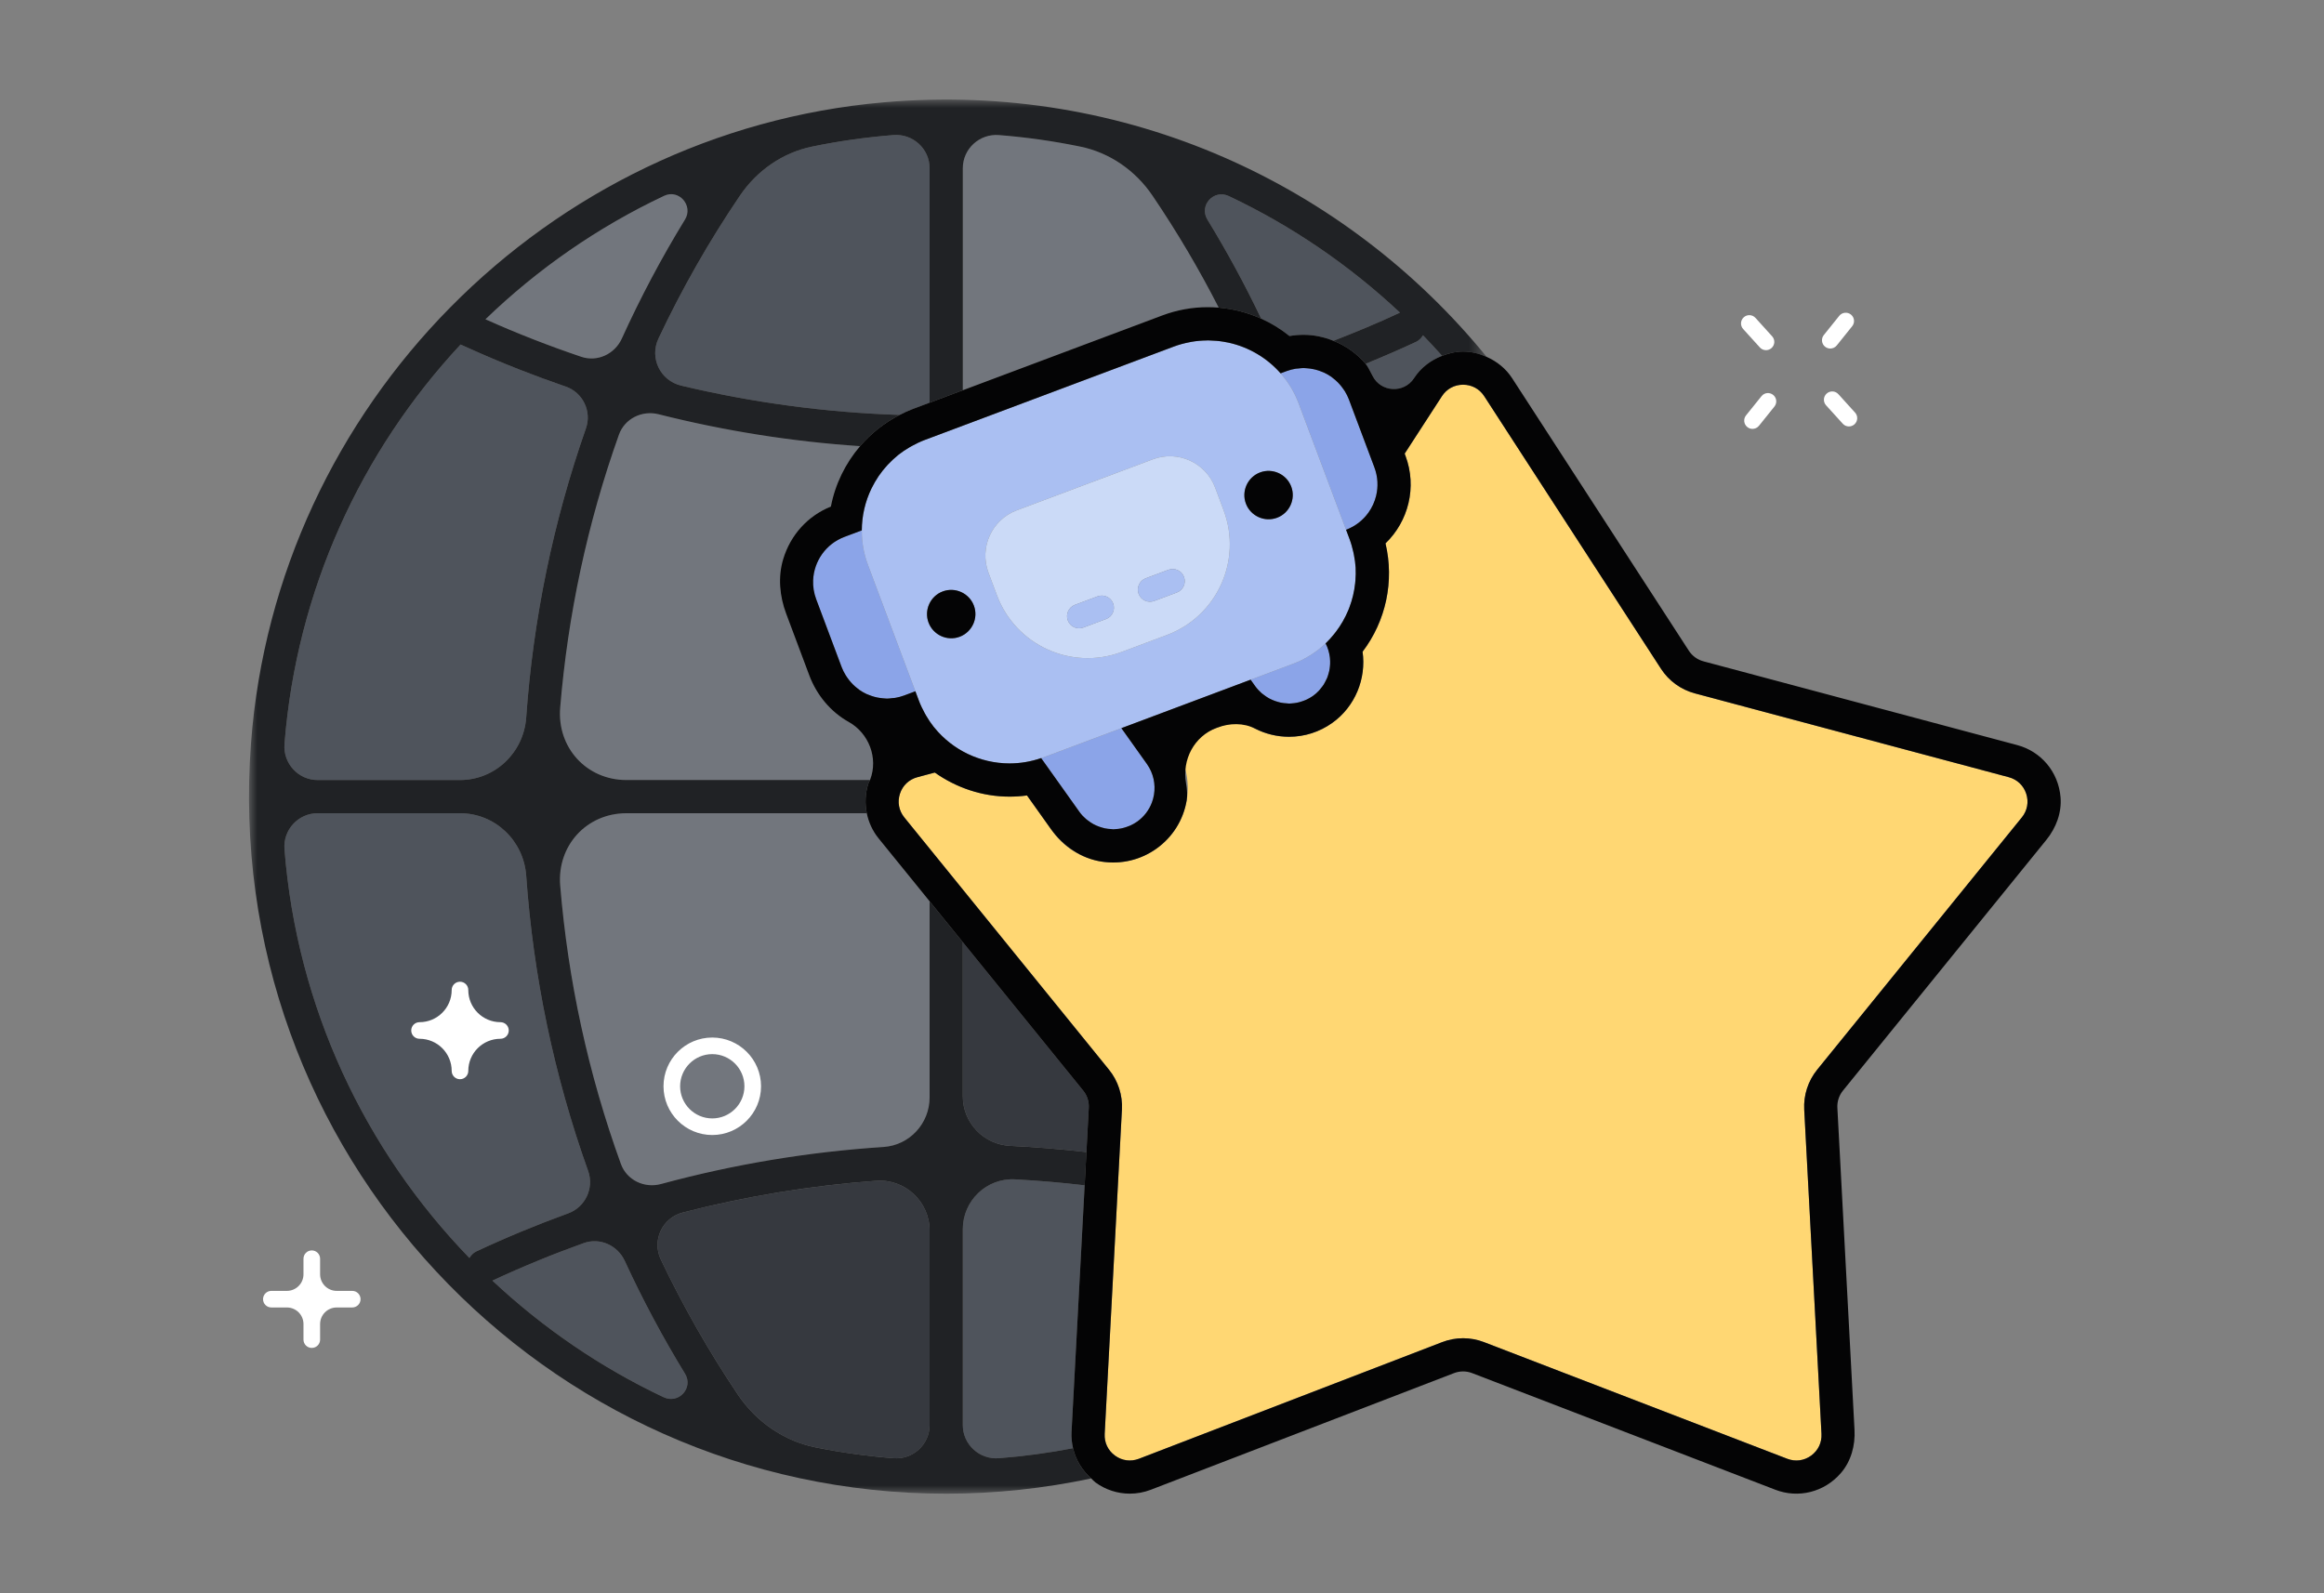 <svg xmlns="http://www.w3.org/2000/svg" xmlns:xlink="http://www.w3.org/1999/xlink" width="140" height="96" viewBox="0 0 140 96">
  <rect x="0" y="0" width="140" height="96" fill="#808080" stroke="none"/>
  <defs>
    <polygon id="a" points="0 0 0 84 37.279 84 74.557 84 74.557 0"/>
  </defs>
  <g fill="none" fill-rule="evenodd">
    <g transform="translate(15 6)">
      <path fill="#72767D" d="M14.302 13.264C16.179 14.105 18.086 14.845 20.015 15.497 20.988 15.827 22.036 15.334 22.46 14.398 23.573 11.948 24.841 9.552 26.266 7.227 26.779 6.389 25.9 5.377 25.011 5.796 21.018 7.679 17.385 10.205 14.243 13.238L14.302 13.264zM36.128 37.5C35.048 36.899 34.2 35.886 33.753 34.693L32.359 30.976C31.965 29.924 31.857 28.763 32.182 27.687 32.625 26.219 33.671 25.081 35.054 24.521 35.314 23.167 35.931 21.915 36.814 20.882 32.732 20.609 28.67 19.97 24.674 18.96 23.674 18.708 22.63 19.223 22.284 20.194 20.385 25.525 19.205 31.06 18.746 36.646 18.55 39.042 20.332 41 22.736 41L37.409 41C37.413 40.99 37.417 40.98 37.421 40.97 37.917 39.676 37.34 38.174 36.128 37.5"/>
      <path fill="#4F545C" d="M70.185,16.784 C70.595,16.151 71.196,15.703 71.875,15.441 C71.5,15.019 71.115,14.607 70.722,14.202 C70.623,14.364 70.494,14.509 70.309,14.596 C69.304,15.067 68.288,15.501 67.267,15.921 C67.364,16.034 67.514,16.306 67.683,16.645 C68.18,17.643 69.579,17.72 70.185,16.784"/>
      <path fill="#72767D" d="M57.759,12.508 C57.98,12.508 58.199,12.518 58.418,12.537 C57.235,10.222 55.904,7.966 54.424,5.783 C53.405,4.281 51.858,3.198 50.08,2.833 C48.478,2.503 46.841,2.269 45.176,2.138 C44.006,2.046 43,2.964 43,4.137 L43,17.514 L55.024,13.004 C55.899,12.676 56.825,12.508 57.759,12.508"/>
      <path fill="#4F545C" d="M26.032 17.234C30.367 18.268 34.778 18.857 39.2 19.001 39.458 18.869 39.719 18.745 39.993 18.642L41.001 18.264 41.001 4.137C41.001 2.964 39.993 2.046 38.824 2.138 37.158 2.269 35.522 2.503 33.92 2.833 32.139 3.199 30.593 4.284 29.573 5.789 27.698 8.553 26.062 11.435 24.666 14.403 24.116 15.571 24.776 16.935 26.032 17.234M60.974 13.2C61.582 13.474 62.157 13.825 62.68 14.248 62.959 14.199 63.242 14.174 63.527 14.174 64.157 14.174 64.763 14.309 65.329 14.535 66.677 14.011 68.017 13.454 69.337 12.838 66.303 9.992 62.828 7.611 59.026 5.814 58.119 5.385 57.213 6.377 57.737 7.234 58.925 9.176 60.003 11.168 60.974 13.2"/>
      <path fill="#36393F" d="M50.252,59.712 L43,50.77 L43,60.052 C43,61.654 44.259,62.966 45.859,63.043 C47.392,63.115 48.921,63.241 50.447,63.417 L50.589,60.749 C50.609,60.374 50.489,60.004 50.252,59.712"/>
      <path fill="#4F545C" d="M50.341 65.419C48.945 65.255 47.545 65.135 46.144 65.06 44.433 64.968 43 66.348 43 68.062L43 79.864C43 81.037 44.005 81.955 45.175 81.863 46.689 81.745 48.18 81.544 49.642 81.259 49.57 80.945 49.532 80.623 49.55 80.292L50.341 65.419zM4.137 41L12.707 41C14.825 41 16.548 39.347 16.699 37.233 17.117 31.32 18.318 25.455 20.299 19.808 20.659 18.782 20.108 17.645 19.079 17.292 17.192 16.643 15.324 15.913 13.485 15.089L12.746 14.759C6.764 21.18 2.868 29.562 2.138 38.824 2.045 39.994 2.964 41 4.137 41"/>
      <path fill="#36393F" d="M37.778,65.146 C33.861,65.435 29.965,66.072 26.134,67.059 C24.896,67.378 24.258,68.735 24.808,69.889 C26.144,72.69 27.69,75.412 29.451,78.03 C30.545,79.656 32.221,80.829 34.142,81.212 C35.674,81.519 37.236,81.737 38.824,81.862 C39.994,81.954 41.001,81.036 41.001,79.863 L41.001,68.146 C41.001,66.402 39.517,65.018 37.778,65.146"/>
      <path fill="#72767D" d="M37.216,43 L22.737,43 C20.329,43 18.549,44.96 18.747,47.359 C19.216,53.056 20.434,58.7 22.402,64.129 C22.755,65.105 23.815,65.614 24.818,65.342 C29.218,64.148 33.707,63.404 38.222,63.11 C39.789,63.008 41,61.696 41,60.125 L41,48.304 L37.925,44.513 C37.562,44.065 37.327,43.544 37.216,43"/>
      <path fill="#4F545C" d="M20.431 64.557C18.371 58.797 17.126 52.805 16.699 46.763 16.548 44.651 14.826 43 12.708 43L4.137 43C2.968 43 2.045 44 2.137 45.166 2.888 54.703 6.993 63.307 13.278 69.798 13.376 69.636 13.506 69.491 13.692 69.404 15.511 68.551 17.36 67.79 19.23 67.109 20.258 66.735 20.8 65.587 20.431 64.557M22.639 69.978C22.205 69.037 21.139 68.549 20.163 68.9 18.305 69.569 16.469 70.319 14.663 71.162 17.698 74.008 21.173 76.389 24.977 78.188 25.883 78.615 26.789 77.626 26.266 76.77 24.916 74.566 23.708 72.296 22.639 69.978"/>
      <mask id="b" fill="white">
        <use xlink:href="#a"/>
      </mask>
      <path fill="#202225" d="M4.137,43 L12.708,43 C14.825,43 16.548,44.651 16.699,46.763 C17.126,52.805 18.371,58.797 20.431,64.557 C20.8,65.587 20.258,66.735 19.23,67.109 C17.36,67.79 15.511,68.551 13.692,69.404 C13.506,69.491 13.376,69.636 13.278,69.798 C6.993,63.307 2.888,54.703 2.137,45.167 C2.045,44 2.968,43 4.137,43 M22.46,14.398 C22.036,15.334 20.988,15.827 20.015,15.498 C18.086,14.845 16.179,14.105 14.302,13.264 L14.243,13.238 C17.385,10.206 21.018,7.679 25.011,5.796 C25.9,5.377 26.779,6.39 26.266,7.227 C24.841,9.552 23.573,11.948 22.46,14.398 M12.707,41 L4.138,41 C2.964,41 2.045,39.994 2.138,38.824 C2.868,29.562 6.764,21.179 12.746,14.759 L13.485,15.089 C15.324,15.913 17.192,16.643 19.079,17.292 C20.108,17.645 20.659,18.782 20.299,19.808 C18.318,25.455 17.117,31.32 16.699,37.233 C16.549,39.347 14.825,41 12.707,41 M24.977,78.188 C21.173,76.39 17.698,74.008 14.663,71.162 C16.469,70.319 18.305,69.569 20.163,68.901 C21.139,68.55 22.205,69.036 22.639,69.978 C23.708,72.297 24.916,74.565 26.266,76.771 C26.789,77.626 25.883,78.616 24.977,78.188 M41,68.146 L41,79.863 C41,81.036 39.993,81.954 38.824,81.862 C37.236,81.737 35.673,81.519 34.142,81.212 C32.221,80.829 30.544,79.656 29.45,78.03 C27.69,75.412 26.144,72.69 24.808,69.889 C24.258,68.735 24.896,67.378 26.134,67.059 C29.964,66.072 33.861,65.435 37.778,65.146 C39.517,65.018 41,66.402 41,68.146 M49.642,81.259 C48.18,81.543 46.689,81.745 45.175,81.863 C44.005,81.955 43,81.037 43,79.864 L43,68.062 C43,66.348 44.433,64.968 46.144,65.06 C47.545,65.135 48.945,65.255 50.341,65.419 L50.448,63.417 C48.921,63.241 47.392,63.115 45.86,63.042 C44.259,62.966 43,61.654 43,60.052 L43,50.77 L41,48.304 L41,60.125 C41,61.696 39.789,63.008 38.222,63.11 C33.707,63.404 29.218,64.148 24.818,65.342 C23.815,65.614 22.755,65.106 22.402,64.129 C20.435,58.701 19.216,53.056 18.747,47.359 C18.55,44.96 20.329,43 22.737,43 L37.216,43 C37.096,42.414 37.119,41.8 37.311,41.209 C37.335,41.135 37.38,41.072 37.409,41 L22.737,41 C20.332,41 18.55,39.042 18.746,36.646 C19.205,31.06 20.385,25.525 22.284,20.194 C22.63,19.223 23.674,18.708 24.674,18.96 C28.67,19.969 32.732,20.609 36.814,20.882 C37.472,20.113 38.28,19.471 39.2,19.001 C34.778,18.856 30.367,18.268 26.033,17.234 C24.776,16.935 24.116,15.571 24.665,14.403 C26.063,11.435 27.699,8.553 29.573,5.789 C30.592,4.284 32.14,3.199 33.92,2.833 C35.522,2.502 37.158,2.269 38.824,2.138 C39.993,2.046 41,2.964 41,4.137 L41,18.264 L43,17.514 L43,4.137 C43,2.964 44.006,2.046 45.176,2.138 C46.841,2.269 48.478,2.503 50.08,2.833 C51.858,3.198 53.406,4.281 54.424,5.783 C55.904,7.966 57.235,10.222 58.418,12.537 C59.308,12.612 60.171,12.838 60.974,13.2 C60.003,11.168 58.925,9.176 57.737,7.234 C57.213,6.377 58.118,5.385 59.026,5.814 C62.828,7.611 66.303,9.992 69.337,12.838 C68.017,13.455 66.677,14.011 65.329,14.535 C66.077,14.833 66.743,15.307 67.267,15.921 C68.287,15.501 69.304,15.067 70.309,14.596 C70.493,14.509 70.623,14.364 70.722,14.202 C71.115,14.607 71.5,15.019 71.875,15.441 C72.275,15.287 72.694,15.18 73.137,15.18 C73.639,15.18 74.115,15.307 74.557,15.503 C66.118,5.153 52.858,-1.117 38.232,0.166 C17.921,1.946 1.647,18.444 0.121,38.776 C-1.725,63.384 17.776,84 42,84 C44.994,84 47.915,83.679 50.735,83.08 C50.188,82.591 49.802,81.964 49.642,81.259" mask="url(#b)"/>
      <path fill="#202225" d="M41.286 37.839C41.27 37.819 41.252 37.8 41.236 37.78 41.252 37.801 41.27 37.819 41.286 37.839M63.75 16.191C63.873 16.201 63.994 16.217 64.113 16.242 63.994 16.217 63.873 16.201 63.75 16.191M63.527 16.174C63.427 16.174 63.327 16.19 63.227 16.201 63.351 16.188 63.474 16.176 63.597 16.179 63.574 16.179 63.55 16.174 63.527 16.174M64.278 16.28C64.403 16.313 64.524 16.356 64.643 16.405 64.524 16.356 64.403 16.313 64.278 16.28M62.504 16.36C62.683 16.293 62.864 16.248 63.046 16.217 62.864 16.248 62.684 16.293 62.504 16.36M39.792 20.951C39.845 20.921 39.897 20.891 39.951 20.863 39.897 20.891 39.845 20.921 39.792 20.951M64.759 16.451C64.911 16.522 65.058 16.606 65.196 16.703 65.058 16.606 64.911 16.522 64.759 16.451M62.145 16.495C62.145 16.495 62.144 16.495 62.144 16.495L62.144 16.495 62.145 16.495z"/>
      <path fill="#FFFFFF" d="M27.907 57.515C28.976 57.515 29.845 58.384 29.845 59.452 29.845 60.52 28.976 61.389 27.907 61.389 26.84 61.389 25.971 60.52 25.971 59.452 25.971 58.384 26.84 57.515 27.907 57.515M27.907 62.389C29.526 62.389 30.846 61.072 30.846 59.452 30.846 57.832 29.526 56.515 27.907 56.515 26.288 56.515 24.97 57.832 24.97 59.452 24.97 61.072 26.288 62.389 27.907 62.389M12.21 58.527C12.21 58.803 12.434 59.027 12.71 59.027 12.986 59.027 13.21 58.803 13.21 58.527 13.21 57.457 14.077 56.59 15.148 56.59 15.424 56.59 15.648 56.366 15.648 56.09 15.648 55.814 15.424 55.59 15.148 55.59 14.077 55.59 13.21 54.723 13.21 53.653L13.21 53.652C13.21 53.376 12.986 53.152 12.71 53.152 12.434 53.152 12.21 53.376 12.21 53.652L12.21 53.653C12.21 54.723 11.343 55.59 10.273 55.59 9.997 55.59 9.773 55.814 9.773 56.09 9.773 56.366 9.997 56.59 10.273 56.59 11.343 56.59 12.21 57.457 12.21 58.527M6.22 71.78L5.283 71.78C4.731 71.78 4.283 71.332 4.283 70.78L4.283 69.843C4.283 69.566 4.059 69.342 3.782 69.342 3.506 69.342 3.282 69.566 3.282 69.843L3.282 70.78C3.282 71.332 2.835 71.78 2.282 71.78L1.346 71.78C1.07 71.78.846 72.004.846 72.28.846 72.556 1.07 72.78 1.346 72.78L2.282 72.78C2.835 72.78 3.282 73.228 3.282 73.78L3.282 74.717C3.282 74.993 3.506 75.217 3.782 75.217 4.059 75.217 4.283 74.993 4.283 74.717L4.283 73.78C4.283 73.228 4.731 72.78 5.283 72.78L6.22 72.78C6.496 72.78 6.72 72.556 6.72 72.28 6.72 72.004 6.496 71.78 6.22 71.78"/>
      <path fill="#FFD773" d="M61.139 35.87C61.092 35.834 61.043 35.803 60.999 35.764 61.044 35.803 61.092 35.834 61.139 35.87M54.088 40.031C54.487 40.592 54.621 41.261 54.516 41.89 54.621 41.261 54.487 40.592 54.089 40.031L52.553 37.874 55.585 36.737 52.553 37.874 54.088 40.031z"/>
      <polygon fill="#FFD773" points="47.72 39.678 47.72 39.678 49.07 41.573"/>
      <path fill="#FFD773" d="M45.814 40C45.822 40 45.829 39.998 45.836 39.998 45.823 39.998 45.808 39.999 45.794 39.998 45.801 39.998 45.808 40 45.814 40M50.549 43.444C50.503 43.408 50.454 43.377 50.41 43.338 50.454 43.377 50.502 43.408 50.549 43.444M52.532 43.917C52.425 43.938 52.315 43.952 52.206 43.958 52.315 43.95 52.425 43.938 52.532 43.917"/>
      <path fill="#FFD773" d="M94.469,58.452 L106.796,43.253 C107.127,42.846 107.224,42.326 107.062,41.827 C106.9,41.328 106.516,40.964 106.009,40.829 L87.102,35.779 C86.258,35.553 85.532,35.026 85.058,34.294 L74.411,17.872 C74.126,17.432 73.661,17.18 73.137,17.18 C72.613,17.18 72.149,17.432 71.863,17.872 L69.619,21.333 L69.667,21.462 C70.378,23.357 69.839,25.419 68.464,26.74 C69.003,29.018 68.493,31.411 67.083,33.268 C67.312,34.89 66.64,36.574 65.253,37.561 C64.488,38.106 63.588,38.393 62.651,38.393 C61.571,38.393 60.537,38.004 59.732,37.317 L55.691,38.833 L55.718,38.871 C56.413,39.849 56.687,41.039 56.488,42.222 C56.288,43.405 55.641,44.44 54.663,45.136 C53.898,45.68 52.998,45.968 52.061,45.968 C50.609,45.968 49.24,45.263 48.4,44.081 L46.867,41.929 C46.519,41.976 46.167,42 45.814,42 C44.168,42 42.608,41.463 41.313,40.549 L40.266,40.829 C39.759,40.964 39.375,41.328 39.213,41.827 C39.051,42.326 39.148,42.846 39.478,43.253 L51.806,58.452 C52.356,59.13 52.633,59.983 52.586,60.855 L51.547,80.398 C51.52,80.921 51.746,81.398 52.171,81.707 C52.596,82.015 53.119,82.084 53.61,81.896 L71.874,74.869 C72.689,74.554 73.585,74.554 74.401,74.869 L92.665,81.896 C93.156,82.084 93.68,82.015 94.104,81.707 C94.528,81.398 94.755,80.921 94.728,80.397 L93.688,60.855 C93.642,59.983 93.919,59.13 94.469,58.452"/>
      <path fill="#FFD773" d="M51.037 43.738C50.977 43.711 50.919 43.684 50.862 43.652 50.92 43.684 50.977 43.711 51.037 43.738M52.975 43.786C52.877 43.825 52.778 43.859 52.676 43.885 52.778 43.859 52.877 43.826 52.975 43.786M52.061 43.968C52.073 43.968 52.083 43.966 52.095 43.966 52.046 43.966 51.998 43.957 51.949 43.955 51.987 43.957 52.023 43.968 52.061 43.968M51.554 43.909C51.492 43.896 51.432 43.878 51.371 43.86 51.433 43.878 51.492 43.896 51.554 43.909M66.523 27.249C66.538 27.312 66.55 27.375 66.563 27.439 66.55 27.375 66.538 27.312 66.523 27.249M64.74 35.248C64.689 35.328 64.629 35.402 64.567 35.476 64.627 35.401 64.689 35.328 64.74 35.248M62.651 36.394C62.662 36.394 62.673 36.392 62.685 36.392 62.636 36.392 62.588 36.383 62.539 36.381 62.577 36.383 62.613 36.394 62.651 36.394M64.946 34.85C64.919 34.916 64.884 34.979 64.851 35.044 64.884 34.979 64.919 34.916 64.946 34.85M61.627 36.164C61.567 36.138 61.509 36.11 61.451 36.079 61.509 36.11 61.567 36.137 61.627 36.164M63.566 36.211C63.467 36.251 63.367 36.284 63.265 36.31 63.367 36.284 63.467 36.251 63.566 36.211M63.122 36.343C63.014 36.364 62.904 36.377 62.795 36.383 62.904 36.377 63.014 36.364 63.122 36.343M62.143 36.334C62.081 36.322 62.022 36.303 61.961 36.285 62.022 36.303 62.081 36.322 62.143 36.334M63.694 36.16C63.831 36.097 63.965 36.023 64.093 35.932 64.227 35.837 64.347 35.729 64.457 35.615 64.347 35.729 64.227 35.837 64.093 35.932 63.965 36.023 63.831 36.097 63.694 36.16M60.578 35.29L60.618 35.347 60.578 35.29zM65.032 34.586C65.047 34.535 65.062 34.484 65.073 34.433 65.061 34.484 65.047 34.535 65.032 34.586M66.302 26.49C66.301 26.489 66.301 26.488 66.301 26.487L66.292 26.465 66.301 26.487C66.301 26.488 66.301 26.489 66.302 26.49M53.501 43.507C53.374 43.597 53.24 43.67 53.105 43.734 53.24 43.67 53.374 43.597 53.501 43.507M66.652 28.963C66.648 29.025 66.642 29.086 66.635 29.148 66.642 29.086 66.648 29.025 66.652 28.963M65.127 34.009C65.125 34.045 65.122 34.08 65.119 34.116 65.122 34.08 65.125 34.045 65.127 34.009M65.018 33.169C65.021 33.178 65.024 33.187 65.027 33.196 65.024 33.187 65.021 33.178 65.018 33.169M65.109 33.584C65.111 33.605 65.114 33.627 65.117 33.648 65.114 33.627 65.112 33.605 65.109 33.584M66.287 30.604C66.266 30.66 66.243 30.715 66.221 30.771 66.243 30.715 66.266 30.66 66.287 30.604M65.476 32.067C65.44 32.115 65.402 32.162 65.364 32.209 65.402 32.162 65.439 32.115 65.476 32.067"/>
      <path fill="#8BA4E8" d="M54.088 40.031L52.553 37.874 47.866 39.632C47.817 39.65 47.769 39.661 47.72 39.678L49.069 41.573 50.028 42.921C50.141 43.079 50.271 43.215 50.41 43.338 50.454 43.377 50.503 43.408 50.549 43.444 50.65 43.521 50.752 43.592 50.862 43.652 50.919 43.684 50.978 43.711 51.037 43.738 51.147 43.787 51.257 43.827 51.371 43.86 51.432 43.877 51.492 43.896 51.554 43.908 51.684 43.936 51.816 43.949 51.948 43.955 51.997 43.957 52.046 43.966 52.095 43.966 52.132 43.965 52.168 43.959 52.205 43.957 52.315 43.951 52.424 43.938 52.532 43.917 52.58 43.908 52.628 43.896 52.676 43.884 52.777 43.858 52.877 43.824 52.975 43.785 53.019 43.768 53.062 43.753 53.105 43.734 53.24 43.67 53.374 43.597 53.501 43.507 53.501 43.507 53.503 43.507 53.503 43.506 53.924 43.207 54.224 42.801 54.392 42.351 54.447 42.201 54.489 42.047 54.516 41.89 54.621 41.261 54.487 40.592 54.088 40.031M62.887 33.998L60.338 34.954 60.577 35.29 60.618 35.347C60.731 35.504 60.861 35.641 60.999 35.764 61.043 35.803 61.092 35.834 61.139 35.87 61.24 35.947 61.342 36.018 61.451 36.078 61.509 36.109 61.568 36.137 61.627 36.164 61.736 36.213 61.847 36.253 61.961 36.286 62.022 36.303 62.081 36.322 62.143 36.334 62.274 36.361 62.406 36.374 62.538 36.381 62.587 36.383 62.636 36.392 62.685 36.391 62.722 36.391 62.758 36.385 62.795 36.383 62.905 36.376 63.014 36.364 63.122 36.343 63.17 36.333 63.217 36.322 63.265 36.31 63.366 36.284 63.467 36.25 63.566 36.211 63.609 36.194 63.652 36.179 63.694 36.16 63.83 36.096 63.965 36.023 64.093 35.932 64.227 35.836 64.347 35.729 64.456 35.614 64.497 35.57 64.53 35.521 64.567 35.476 64.628 35.402 64.689 35.328 64.741 35.248 64.783 35.183 64.815 35.113 64.851 35.044 64.884 34.979 64.918 34.916 64.946 34.85 64.981 34.764 65.007 34.676 65.033 34.586 65.047 34.536 65.062 34.485 65.074 34.433 65.097 34.328 65.11 34.223 65.119 34.116 65.122 34.08 65.125 34.044 65.127 34.009 65.132 33.889 65.128 33.769 65.116 33.648 65.114 33.627 65.111 33.606 65.109 33.584 65.091 33.453 65.065 33.324 65.027 33.196 65.024 33.186 65.021 33.178 65.018 33.168 64.976 33.032 64.923 32.899 64.856 32.769L64.856 32.768C64.305 33.291 63.643 33.714 62.887 33.998M63.228 18.294L66.088 25.92C66.654 25.708 67.115 25.338 67.44 24.88 67.658 24.575 67.814 24.231 67.901 23.866 68.033 23.32 68.007 22.73 67.795 22.164L66.258 18.067C66.194 17.897 66.112 17.738 66.021 17.586 65.993 17.54 65.96 17.497 65.93 17.452 65.86 17.35 65.785 17.252 65.704 17.16 65.666 17.117 65.627 17.075 65.587 17.035 65.495 16.941 65.394 16.856 65.29 16.776 65.258 16.752 65.229 16.725 65.197 16.703 65.058 16.606 64.912 16.522 64.759 16.451 64.721 16.433 64.682 16.421 64.643 16.405 64.524 16.356 64.403 16.313 64.278 16.28 64.224 16.265 64.169 16.253 64.114 16.242 63.995 16.217 63.874 16.201 63.75 16.191 63.7 16.188 63.649 16.181 63.597 16.18 63.474 16.177 63.351 16.189 63.227 16.201 63.166 16.208 63.107 16.207 63.046 16.217 62.865 16.248 62.683 16.294 62.504 16.36L62.503 16.361 62.145 16.495C62.598 17.012 62.972 17.612 63.228 18.294M39.925 35.733L40.143 35.651 37.282 28.025C37.027 27.343 36.913 26.645 36.916 25.958L36.022 26.293 35.874 26.348C35.872 26.349 35.871 26.351 35.869 26.351 35.306 26.564 34.847 26.931 34.523 27.387 34.197 27.845 34.007 28.393 33.984 28.96 33.968 29.339 34.027 29.727 34.168 30.104L35.704 34.2C35.704 34.201 35.705 34.202 35.705 34.202 35.77 34.373 35.852 34.531 35.943 34.681 35.971 34.728 36.002 34.771 36.032 34.816 36.103 34.919 36.179 35.017 36.26 35.108 36.298 35.151 36.335 35.192 36.374 35.233 36.469 35.327 36.57 35.413 36.675 35.493 36.706 35.517 36.734 35.543 36.766 35.565 36.904 35.662 37.051 35.746 37.203 35.817 37.241 35.835 37.28 35.847 37.319 35.862 37.438 35.912 37.56 35.955 37.686 35.988 37.739 36.003 37.793 36.015 37.848 36.026 37.968 36.051 38.09 36.067 38.213 36.077 38.264 36.081 38.314 36.087 38.365 36.088 38.488 36.091 38.613 36.08 38.738 36.066 38.798 36.061 38.857 36.061 38.915 36.051 39.098 36.02 39.28 35.975 39.46 35.907L39.925 35.733z"/>
      <path fill="#AABFF2" d="M41.789,29.636 C42.54,29.354 43.386,29.739 43.667,30.49 C43.949,31.24 43.564,32.085 42.813,32.367 C42.062,32.649 41.218,32.265 40.936,31.514 C40.654,30.763 41.038,29.918 41.789,29.636 M61.932,25.197 C61.181,25.478 60.335,25.094 60.054,24.344 C59.772,23.593 60.156,22.747 60.907,22.466 C61.658,22.184 62.503,22.568 62.785,23.319 C63.066,24.07 62.683,24.915 61.932,25.197 M55.3,32.259 L52.568,33.283 C49.552,34.415 46.189,32.886 45.058,29.87 L44.546,28.504 C43.979,26.996 44.744,25.315 46.252,24.749 L54.445,21.676 C55.954,21.11 57.636,21.874 58.201,23.383 L58.713,24.748 C59.845,27.765 58.316,31.128 55.3,32.259 M37.282,28.025 L40.143,35.651 L40.154,35.683 L40.355,36.219 C40.453,36.48 40.573,36.726 40.703,36.964 C40.732,37.018 40.763,37.072 40.793,37.125 C40.929,37.355 41.074,37.575 41.236,37.781 C41.252,37.801 41.27,37.82 41.286,37.84 C42.389,39.2 44.051,39.991 45.794,39.998 C45.808,39.999 45.822,39.998 45.836,39.998 C46.462,39.996 47.097,39.894 47.72,39.678 C47.768,39.662 47.817,39.65 47.866,39.632 L52.553,37.874 L55.585,36.737 L60.338,34.954 L62.887,33.998 C63.643,33.715 64.305,33.291 64.855,32.768 C65.039,32.594 65.205,32.405 65.363,32.209 C65.401,32.162 65.439,32.115 65.476,32.067 C65.779,31.668 66.028,31.233 66.221,30.772 C66.243,30.716 66.266,30.66 66.287,30.604 C66.464,30.137 66.582,29.649 66.635,29.148 C66.642,29.087 66.647,29.026 66.651,28.964 C66.671,28.712 66.679,28.458 66.664,28.202 L66.664,28.202 C66.649,27.948 66.611,27.694 66.562,27.439 C66.55,27.376 66.537,27.312 66.522,27.249 C66.465,26.995 66.395,26.741 66.302,26.49 C66.301,26.489 66.301,26.488 66.301,26.487 L66.292,26.465 L66.088,25.92 L63.227,18.294 C62.972,17.613 62.598,17.012 62.144,16.495 C62.144,16.495 62.143,16.495 62.143,16.495 C61.32,15.558 60.223,14.915 59.021,14.649 C58.984,14.641 58.945,14.635 58.907,14.628 C58.754,14.597 58.601,14.571 58.444,14.552 C58.383,14.545 58.321,14.541 58.26,14.535 C58.125,14.524 57.99,14.516 57.855,14.513 C57.799,14.512 57.742,14.514 57.685,14.515 C57.383,14.519 57.08,14.543 56.776,14.596 C56.737,14.603 56.699,14.613 56.66,14.62 C56.344,14.682 56.028,14.763 55.717,14.881 L40.695,20.514 C40.435,20.613 40.188,20.733 39.951,20.863 C39.897,20.891 39.845,20.921 39.792,20.951 C39.561,21.086 39.34,21.233 39.134,21.395 C39.117,21.407 39.103,21.422 39.087,21.435 C38.889,21.594 38.705,21.767 38.531,21.949 C38.502,21.98 38.473,22.01 38.443,22.041 C38.262,22.24 38.093,22.451 37.94,22.673 C37.934,22.683 37.927,22.694 37.92,22.705 C37.766,22.933 37.629,23.171 37.508,23.417 C37.504,23.425 37.5,23.432 37.496,23.44 C37.12,24.218 36.919,25.077 36.916,25.957 L36.916,25.958 C36.913,26.645 37.026,27.344 37.282,28.025"/>
      <path fill="#040405" d="M63.469,46.452 C62.92,47.129 62.642,47.986 62.688,48.856 L63.728,68.397 C63.755,68.921 63.528,69.398 63.104,69.707 C62.68,70.015 62.156,70.084 61.665,69.896 L43.401,62.869 C42.585,62.554 41.689,62.554 40.874,62.869 L22.61,69.896 C22.119,70.084 21.596,70.015 21.171,69.707 C20.746,69.398 20.52,68.921 20.547,68.398 L21.586,48.855 C21.633,47.985 21.355,47.129 20.806,46.452 L8.478,31.253 C8.148,30.846 8.051,30.326 8.213,29.827 C8.375,29.328 8.759,28.964 9.266,28.829 L10.313,28.549 C11.608,29.463 13.168,30 14.814,30 C15.167,30 15.519,29.976 15.867,29.929 L17.299,31.941 C18.033,32.972 19.128,33.733 20.38,33.918 C21.558,34.092 22.714,33.811 23.663,33.136 C24.641,32.44 25.288,31.405 25.488,30.222 C25.537,29.926 25.513,29.566 25.448,29.193 C25.198,27.772 25.936,26.366 27.286,25.859 L27.34,25.839 C28.075,25.564 28.907,25.545 29.607,25.901 C30.232,26.22 30.931,26.393 31.651,26.393 C32.588,26.393 33.488,26.106 34.253,25.561 C35.64,24.574 36.312,22.89 36.083,21.268 C37.493,19.411 38.003,17.018 37.464,14.74 C38.839,13.419 39.378,11.357 38.667,9.462 L38.619,9.333 L40.863,5.872 C41.149,5.432 41.613,5.18 42.137,5.18 C42.661,5.18 43.126,5.432 43.411,5.872 L54.058,22.294 C54.531,23.025 55.259,23.554 56.101,23.778 L75.009,28.829 C75.516,28.964 75.9,29.328 76.062,29.827 C76.224,30.326 76.127,30.846 75.796,31.253 L63.469,46.452 Z M8.46,23.907 C8.281,23.974 8.098,24.02 7.915,24.051 C7.857,24.06 7.798,24.06 7.739,24.066 C7.638,24.077 7.536,24.094 7.436,24.094 C7.412,24.094 7.389,24.089 7.365,24.088 C7.314,24.087 7.264,24.08 7.213,24.077 C7.09,24.067 6.968,24.051 6.848,24.026 C6.793,24.015 6.74,24.003 6.686,23.988 C6.56,23.955 6.438,23.912 6.319,23.862 C6.281,23.847 6.241,23.834 6.203,23.817 C6.051,23.746 5.905,23.662 5.766,23.565 C5.734,23.543 5.706,23.516 5.675,23.493 C5.57,23.413 5.469,23.327 5.374,23.232 C5.335,23.192 5.298,23.151 5.26,23.108 C5.178,23.016 5.103,22.919 5.032,22.815 C5.002,22.771 4.971,22.728 4.943,22.681 C4.852,22.531 4.77,22.373 4.705,22.202 C4.705,22.202 4.704,22.201 4.704,22.2 L3.168,18.103 C3.027,17.726 2.968,17.339 2.984,16.96 C3.007,16.392 3.198,15.845 3.523,15.387 C3.847,14.931 4.306,14.563 4.869,14.351 C4.871,14.35 4.872,14.349 4.875,14.348 L5.022,14.293 L5.916,13.957 L5.916,13.957 C5.919,13.077 6.12,12.218 6.496,11.439 C6.5,11.432 6.504,11.425 6.508,11.417 C6.629,11.17 6.766,10.932 6.92,10.704 C6.927,10.694 6.934,10.682 6.941,10.672 C7.093,10.451 7.262,10.24 7.444,10.041 C7.473,10.01 7.502,9.979 7.531,9.949 C7.705,9.767 7.889,9.594 8.087,9.434 C8.104,9.422 8.117,9.407 8.134,9.395 C8.34,9.232 8.562,9.086 8.792,8.951 C8.845,8.92 8.898,8.891 8.951,8.862 C9.189,8.732 9.435,8.612 9.696,8.514 L24.717,2.88 C25.029,2.763 25.344,2.681 25.66,2.62 C25.699,2.613 25.738,2.602 25.777,2.596 C26.08,2.543 26.383,2.518 26.685,2.514 C26.71,2.514 26.735,2.508 26.759,2.508 C26.791,2.508 26.823,2.513 26.856,2.513 C26.99,2.515 27.125,2.523 27.26,2.535 C27.322,2.54 27.383,2.544 27.445,2.552 C27.601,2.57 27.754,2.597 27.907,2.627 C27.946,2.635 27.985,2.64 28.022,2.649 C29.223,2.915 30.321,3.558 31.144,4.494 L31.144,4.495 L31.503,4.361 L31.504,4.361 C31.684,4.293 31.865,4.248 32.046,4.217 C32.107,4.207 32.166,4.207 32.227,4.201 C32.326,4.19 32.427,4.174 32.527,4.174 C32.55,4.174 32.573,4.179 32.597,4.18 C32.649,4.181 32.699,4.187 32.75,4.191 C32.873,4.201 32.994,4.217 33.114,4.242 C33.169,4.253 33.224,4.265 33.278,4.28 C33.403,4.313 33.524,4.355 33.643,4.405 C33.682,4.421 33.721,4.433 33.759,4.451 C33.911,4.522 34.058,4.606 34.197,4.702 C34.229,4.725 34.258,4.752 34.289,4.776 C34.394,4.856 34.493,4.941 34.587,5.035 C34.627,5.075 34.665,5.117 34.703,5.16 C34.784,5.252 34.86,5.349 34.93,5.452 C34.96,5.497 34.992,5.539 35.021,5.586 C35.112,5.738 35.194,5.896 35.258,6.067 L36.795,10.164 C37.007,10.73 37.032,11.32 36.901,11.866 C36.814,12.23 36.657,12.575 36.44,12.88 C36.115,13.338 35.654,13.707 35.088,13.92 L35.292,14.464 L35.301,14.487 C35.301,14.488 35.301,14.489 35.302,14.49 C35.396,14.741 35.465,14.994 35.523,15.249 C35.537,15.312 35.55,15.375 35.563,15.439 C35.612,15.693 35.65,15.948 35.664,16.202 L35.664,16.202 C35.679,16.458 35.671,16.711 35.652,16.963 C35.648,17.025 35.642,17.086 35.635,17.148 C35.582,17.648 35.464,18.137 35.287,18.603 C35.266,18.66 35.243,18.716 35.221,18.771 C35.029,19.232 34.78,19.667 34.476,20.067 C34.439,20.115 34.402,20.162 34.364,20.209 C34.205,20.404 34.039,20.594 33.856,20.768 L33.856,20.768 C33.923,20.899 33.976,21.032 34.018,21.168 C34.021,21.178 34.024,21.186 34.027,21.196 C34.065,21.324 34.091,21.453 34.109,21.584 C34.112,21.606 34.114,21.627 34.116,21.648 C34.128,21.769 34.132,21.889 34.127,22.009 C34.125,22.045 34.122,22.08 34.119,22.116 C34.11,22.223 34.097,22.328 34.073,22.433 C34.063,22.485 34.047,22.535 34.032,22.586 C34.007,22.676 33.981,22.764 33.946,22.85 C33.918,22.916 33.884,22.979 33.851,23.044 C33.815,23.113 33.782,23.182 33.74,23.248 C33.69,23.328 33.627,23.401 33.567,23.475 C33.53,23.521 33.497,23.57 33.456,23.614 C33.347,23.729 33.227,23.836 33.093,23.931 C32.965,24.023 32.83,24.096 32.694,24.16 C32.652,24.179 32.609,24.194 32.566,24.211 C32.467,24.25 32.366,24.284 32.265,24.31 C32.217,24.322 32.17,24.333 32.122,24.343 C32.014,24.364 31.905,24.376 31.795,24.383 C31.758,24.385 31.722,24.39 31.685,24.391 C31.673,24.391 31.661,24.393 31.651,24.393 C31.613,24.393 31.576,24.382 31.538,24.381 C31.406,24.374 31.274,24.361 31.143,24.334 C31.081,24.322 31.022,24.303 30.961,24.285 C30.847,24.253 30.736,24.213 30.627,24.163 C30.568,24.137 30.509,24.109 30.451,24.078 C30.342,24.018 30.24,23.947 30.139,23.87 C30.092,23.834 30.044,23.803 29.999,23.764 C29.861,23.64 29.731,23.504 29.618,23.347 L29.577,23.29 L29.338,22.954 L24.585,24.737 L21.553,25.874 L23.089,28.031 C23.488,28.592 23.621,29.261 23.516,29.89 C23.49,30.047 23.448,30.202 23.392,30.351 C23.224,30.801 22.924,31.207 22.503,31.506 C22.503,31.507 22.502,31.507 22.502,31.507 C22.374,31.598 22.24,31.67 22.105,31.734 C22.062,31.753 22.019,31.768 21.975,31.785 C21.877,31.825 21.778,31.858 21.676,31.884 C21.628,31.896 21.58,31.908 21.532,31.917 C21.424,31.938 21.315,31.951 21.205,31.957 C21.168,31.959 21.132,31.965 21.095,31.966 C21.083,31.966 21.073,31.968 21.061,31.968 C21.023,31.968 20.987,31.957 20.948,31.955 C20.816,31.949 20.684,31.936 20.554,31.909 C20.491,31.896 20.433,31.877 20.371,31.86 C20.257,31.827 20.147,31.787 20.037,31.738 C19.978,31.711 19.92,31.684 19.863,31.652 C19.752,31.592 19.65,31.521 19.549,31.444 C19.502,31.409 19.454,31.377 19.41,31.338 C19.271,31.215 19.141,31.079 19.029,30.921 L18.07,29.573 L16.72,27.678 C16.097,27.893 15.462,27.996 14.836,27.998 C14.828,27.998 14.822,28 14.814,28 C14.808,28 14.801,27.998 14.794,27.998 C13.051,27.991 11.389,27.2 10.286,25.839 C10.271,25.819 10.252,25.801 10.237,25.781 C10.074,25.575 9.929,25.354 9.793,25.124 C9.763,25.072 9.734,25.018 9.703,24.964 C9.573,24.725 9.453,24.479 9.356,24.218 L9.155,23.683 L9.143,23.651 L8.925,23.733 L8.46,23.907 Z M77.273,32.608 C77.861,31.884 78.207,30.966 78.129,30.036 C78,28.498 76.948,27.277 75.526,26.896 L56.617,21.847 C56.254,21.749 55.94,21.521 55.736,21.205 L45.089,4.784 C44.711,4.2 44.17,3.775 43.557,3.503 C43.115,3.306 42.639,3.18 42.137,3.18 C41.694,3.18 41.275,3.286 40.875,3.441 C40.196,3.703 39.595,4.151 39.185,4.784 C38.578,5.72 37.18,5.643 36.683,4.645 C36.514,4.306 36.364,4.034 36.267,3.921 C35.743,3.306 35.077,2.833 34.329,2.535 C33.763,2.309 33.157,2.174 32.527,2.174 C32.241,2.174 31.959,2.199 31.68,2.248 C31.156,1.825 30.582,1.474 29.974,1.2 C29.171,0.838 28.308,0.612 27.418,0.536 C27.199,0.518 26.98,0.508 26.759,0.508 C25.825,0.508 24.899,0.676 24.024,1.004 L12,5.514 L10,6.264 L8.993,6.641 C8.719,6.744 8.457,6.869 8.2,7.001 C7.28,7.471 6.472,8.113 5.814,8.882 C4.931,9.914 4.314,11.166 4.054,12.521 C2.671,13.08 1.625,14.219 1.182,15.687 C0.857,16.763 0.965,17.924 1.36,18.976 L2.753,22.693 C3.2,23.886 4.048,24.899 5.128,25.5 C6.34,26.174 6.917,27.676 6.421,28.97 C6.417,28.98 6.413,28.99 6.409,29 C6.38,29.072 6.335,29.135 6.311,29.209 C6.119,29.8 6.096,30.414 6.216,31 C6.327,31.544 6.562,32.065 6.925,32.513 L10,36.304 L12,38.77 L19.252,47.712 C19.49,48.004 19.61,48.373 19.589,48.749 L18.55,68.291 C18.532,68.622 18.571,68.945 18.642,69.259 C18.802,69.964 19.188,70.591 19.735,71.08 C19.823,71.16 19.898,71.253 19.995,71.325 C20.608,71.769 21.329,71.998 22.061,71.998 C22.487,71.998 22.916,71.921 23.327,71.762 L41.592,64.735 C41.944,64.6 42.33,64.6 42.683,64.735 L60.948,71.762 C62.323,72.293 63.896,71.921 64.903,70.749 C65.511,70.041 65.767,69.094 65.718,68.162 L64.685,48.749 C64.665,48.374 64.785,48.004 65.022,47.713 L77.273,32.608 Z" transform="translate(31 12)"/>
      <path fill="#040405" d="M61.932 25.196C62.683 24.915 63.067 24.07 62.786 23.319 62.503 22.568 61.659 22.183 60.908 22.465 60.157 22.747 59.773 23.592 60.054 24.343 60.335 25.094 61.181 25.478 61.932 25.196M42.814 32.367C43.565 32.085 43.95 31.24 43.668 30.489 43.386 29.738 42.541 29.354 41.79 29.636 41.039 29.917 40.655 30.763 40.937 31.513 41.218 32.264 42.063 32.648 42.814 32.367"/>
      <path fill="#CBDAF7" d="M55.898,29.698 L54.532,30.21 C54.155,30.352 53.735,30.16 53.593,29.783 C53.452,29.406 53.643,28.986 54.02,28.844 L55.385,28.332 C55.762,28.191 56.183,28.382 56.325,28.759 C56.465,29.136 56.275,29.556 55.898,29.698 L55.898,29.698 Z M51.63,31.299 L50.265,31.811 C49.887,31.952 49.467,31.761 49.326,31.384 C49.184,31.007 49.376,30.587 49.752,30.445 L51.118,29.933 C51.496,29.792 51.916,29.983 52.057,30.36 C52.199,30.737 52.007,31.157 51.63,31.299 L51.63,31.299 Z M58.202,23.382 C57.636,21.874 55.955,21.11 54.446,21.676 L46.252,24.748 C44.745,25.314 43.98,26.995 44.546,28.504 L45.058,29.869 C46.19,32.886 49.552,34.414 52.569,33.283 L55.3,32.259 C58.317,31.127 59.845,27.764 58.713,24.748 L58.202,23.382 Z"/>
      <path fill="#AABFF2" d="M55.385 28.332L54.02 28.845C53.643 28.986 53.451 29.407 53.593 29.784 53.735 30.16 54.155 30.352 54.531 30.21L55.898 29.698C56.275 29.556 56.465 29.137 56.324 28.759 56.183 28.383 55.762 28.192 55.385 28.332M51.117 29.933L49.752 30.445C49.376 30.587 49.184 31.007 49.325 31.384 49.468 31.761 49.888 31.952 50.264 31.811L51.63 31.299C52.008 31.157 52.199 30.737 52.056 30.36 51.916 29.983 51.495 29.792 51.117 29.933"/>
      <path fill="#FFFFFF" d="M95.257 15.001C95.148 15.001 95.037 14.965 94.945 14.891 94.73 14.718 94.695 14.403 94.868 14.188L95.799 13.029C95.973 12.814 96.287 12.78 96.502 12.953 96.717 13.126 96.751 13.44 96.578 13.655L95.648 14.814C95.549 14.937 95.403 15.001 95.257 15.001M90.572 19.842C90.462 19.842 90.351 19.806 90.26 19.732 90.044 19.559 90.01 19.244 90.182 19.029L91.114 17.87C91.287 17.655 91.602 17.621 91.816 17.794 92.032 17.967 92.066 18.281 91.893 18.496L90.962 19.655C90.863 19.778 90.718 19.842 90.572 19.842M96.38 19.695C96.244 19.695 96.109 19.64 96.01 19.53L95.004 18.421C94.818 18.216 94.834 17.9 95.039 17.715 95.244 17.529 95.56 17.544 95.745 17.75L96.751 18.86C96.937 19.064 96.921 19.38 96.716 19.566 96.62 19.652 96.5 19.695 96.38 19.695M91.386 15.099C91.249 15.099 91.114 15.044 91.015 14.934L90.01 13.825C89.824 13.62 89.84 13.304 90.045 13.119 90.249 12.933 90.565 12.949 90.751 13.154L91.756 14.264C91.942 14.468 91.926 14.784 91.721 14.97 91.625 15.056 91.505 15.099 91.386 15.099"/>
    </g>
    <rect width="140" height="96"/>
  </g>
</svg>

